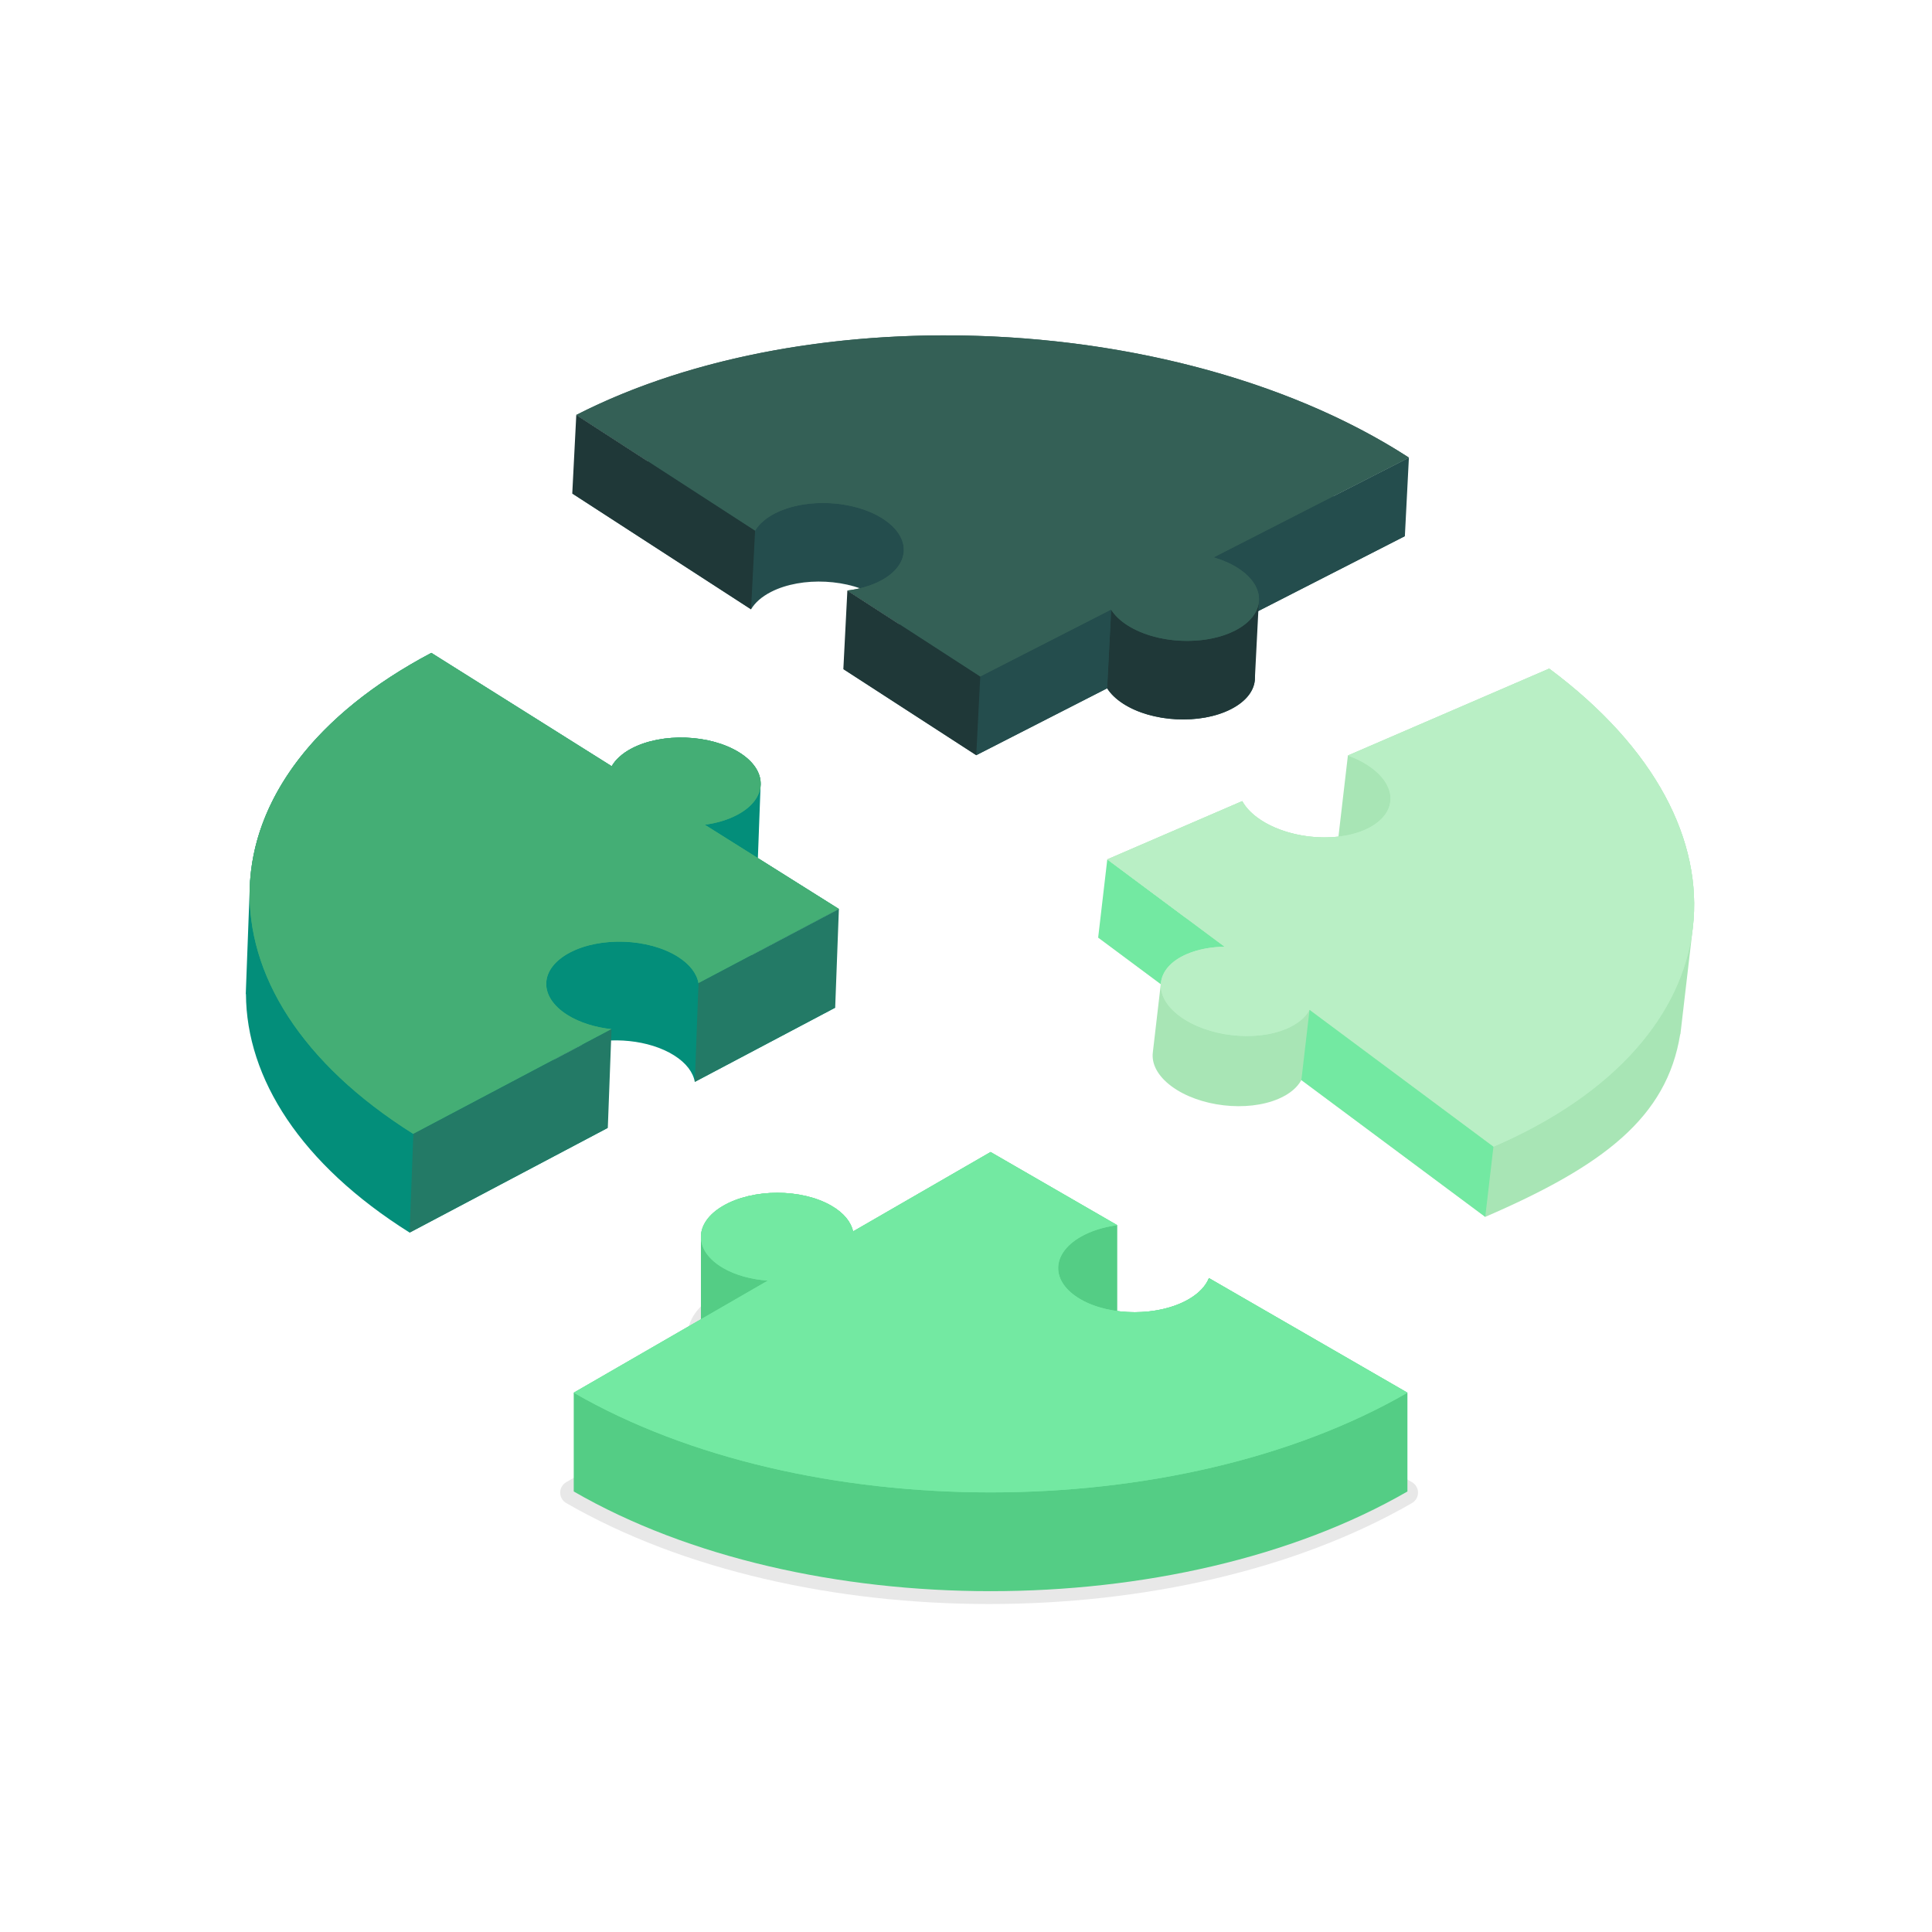 <svg width="151" height="151" viewBox="0 0 151 151" fill="none" xmlns="http://www.w3.org/2000/svg">
<path d="M96.46 50.555C95.899 50.192 95.245 49.907 94.541 49.703L109.801 41.904C92.362 30.609 63.228 29.117 44.727 38.571L58.7 47.623C59.002 47.11 59.524 46.639 60.266 46.26C62.664 45.034 66.44 45.228 68.7 46.692C70.96 48.156 70.849 50.336 68.451 51.561C67.708 51.94 66.834 52.183 65.914 52.295L76.301 59.023L86.531 53.795C86.801 54.221 87.215 54.629 87.776 54.993C90.037 56.457 93.813 56.65 96.211 55.425C98.609 54.199 98.721 52.019 96.46 50.555Z" fill="#244D4D"/>
<path d="M94.541 49.702L94.856 43.562L110.116 35.764L109.801 41.904L94.541 49.702Z" fill="#244D4D"/>
<path d="M98.08 52.997L98.268 49.326L98.399 46.773L86.846 47.655L86.531 53.795C86.801 54.221 87.216 54.629 87.777 54.993C90.037 56.457 93.813 56.65 96.211 55.425C97.448 54.793 98.071 53.907 98.08 52.997Z" fill="#1F3838"/>
<path d="M96.775 44.414C96.214 44.051 95.559 43.766 94.855 43.562L110.115 35.764C92.677 24.468 63.542 22.976 45.041 32.43L59.015 41.482C59.316 40.969 59.838 40.498 60.58 40.119C62.978 38.893 66.755 39.087 69.015 40.551C71.275 42.015 71.163 44.195 68.765 45.42C68.023 45.8 67.149 46.042 66.229 46.154L76.616 52.882L86.846 47.654C87.116 48.081 87.53 48.489 88.091 48.852C90.351 50.316 94.127 50.509 96.525 49.284C98.924 48.059 99.035 45.879 96.775 44.414Z" fill="#346056"/>
<path d="M73.88 27.154C86.689 27.154 99.084 30.248 108.201 35.684L94.427 42.722C94.082 42.898 93.88 43.266 93.917 43.651C93.954 44.036 94.221 44.359 94.592 44.467C95.23 44.652 95.792 44.901 96.263 45.205C97.05 45.715 97.485 46.329 97.456 46.89C97.427 47.451 96.932 48.018 96.097 48.444C95.21 48.898 94.035 49.147 92.788 49.147C91.195 49.147 89.67 48.751 88.604 48.061C88.171 47.781 87.848 47.474 87.642 47.15C87.464 46.869 87.159 46.712 86.845 46.712C86.701 46.712 86.554 46.745 86.417 46.816L76.672 51.795L68.565 46.544C68.783 46.458 68.993 46.364 69.195 46.26C70.667 45.508 71.514 44.394 71.579 43.124C71.644 41.854 70.915 40.659 69.527 39.76C68.164 38.877 66.265 38.371 64.318 38.371C62.756 38.371 61.315 38.685 60.151 39.28C59.62 39.551 59.172 39.868 58.811 40.227L46.954 32.547C54.46 29.061 63.945 27.154 73.88 27.154ZM73.88 26.211C63.474 26.211 53.22 28.251 45.041 32.43L59.015 41.482C59.316 40.969 59.838 40.498 60.58 40.119C61.64 39.578 62.97 39.313 64.318 39.313C66.021 39.313 67.754 39.734 69.015 40.551C71.275 42.015 71.164 44.196 68.766 45.421C68.023 45.8 67.149 46.043 66.229 46.154L76.616 52.883L86.846 47.655C87.116 48.081 87.53 48.489 88.091 48.852C89.352 49.669 91.086 50.09 92.788 50.09C94.137 50.09 95.466 49.826 96.526 49.284C98.924 48.059 99.036 45.879 96.776 44.415C96.214 44.051 95.56 43.767 94.856 43.562L110.116 35.764C100.386 29.462 87.013 26.211 73.88 26.211Z" fill="#346056"/>
<path d="M76.301 59.023L76.615 52.883L86.845 47.655L86.531 53.796L76.301 59.023Z" fill="#244D4D"/>
<path d="M65.914 52.295L66.228 46.155L76.615 52.883L76.301 59.023L65.914 52.295Z" fill="#1F3838"/>
<path d="M58.7 47.623L59.015 41.482L45.041 32.431L44.727 38.571L58.7 47.623Z" fill="#1F3838"/>
<path d="M121.081 52.257L105.348 59.049L104.609 65.389C102.404 65.645 99.879 65.098 98.255 63.889C97.719 63.49 97.332 63.057 97.09 62.614L86.542 67.167L92.736 71.776L85.83 73.275L90.724 76.916L90.103 82.244L90.104 82.244C89.989 83.128 90.462 84.083 91.554 84.895C93.714 86.503 97.47 86.941 99.942 85.874C100.811 85.499 101.399 84.987 101.711 84.412L116.084 95.107C125.307 91.126 130.272 87.344 131.319 80.84L131.337 80.823L132.307 72.504C133.095 65.742 129.416 58.459 121.081 52.257Z" fill="#A8E5B5"/>
<path d="M90.743 76.76L95.612 74.862L95.713 73.991L86.543 67.166L85.83 73.274L90.725 76.915L90.743 76.76Z" fill="#73E9A2"/>
<path d="M116.725 89.624C135.8 81.39 137.751 64.66 121.083 52.257L105.349 59.049C106.038 59.299 106.673 59.626 107.209 60.024C109.37 61.632 109.117 63.8 106.645 64.868C104.172 65.935 100.416 65.497 98.256 63.889C97.719 63.49 97.332 63.057 97.091 62.614L86.543 67.167L95.714 73.991C94.654 74.009 93.627 74.194 92.758 74.569C90.286 75.636 90.033 77.804 92.194 79.412C94.354 81.02 98.11 81.458 100.582 80.39C101.451 80.015 102.039 79.503 102.351 78.929L116.725 89.624Z" fill="#B9EFC5"/>
<path d="M120.953 53.34C128.442 59.06 132.139 65.811 131.371 72.394C130.604 78.978 125.453 84.697 116.848 88.54L102.914 78.173C102.78 78.073 102.624 78.012 102.461 77.993C102.358 77.981 102.252 77.986 102.149 78.008C101.882 78.067 101.654 78.239 101.523 78.478C101.301 78.888 100.846 79.25 100.209 79.525C99.178 79.97 97.782 80.131 96.38 79.968C94.978 79.804 93.657 79.326 92.756 78.656C92.004 78.096 91.61 77.455 91.675 76.897C91.74 76.338 92.271 75.805 93.132 75.434C93.853 75.123 94.751 74.95 95.73 74.933C96.133 74.926 96.488 74.663 96.611 74.279C96.735 73.895 96.6 73.475 96.277 73.234L88.416 67.385L96.76 63.783C97.02 64.088 97.331 64.376 97.693 64.645C98.868 65.52 100.477 66.114 102.224 66.317C103.97 66.521 105.672 66.313 107.018 65.733C108.536 65.077 109.453 64.02 109.601 62.757C109.748 61.494 109.099 60.254 107.772 59.267C107.704 59.217 107.635 59.167 107.564 59.119L120.953 53.34ZM121.083 52.257L105.349 59.049C106.038 59.299 106.673 59.626 107.209 60.024C109.37 61.632 109.117 63.8 106.645 64.868C105.408 65.401 103.851 65.559 102.333 65.382C100.815 65.205 99.336 64.693 98.256 63.889C97.719 63.49 97.332 63.057 97.091 62.614L86.543 67.167L95.714 73.991C94.654 74.009 93.627 74.194 92.758 74.569C90.286 75.636 90.033 77.805 92.194 79.412C93.274 80.216 94.753 80.728 96.271 80.904C97.789 81.081 99.346 80.924 100.582 80.39C101.45 80.016 102.038 79.504 102.351 78.929L116.724 89.624C135.8 81.39 137.751 64.66 121.083 52.257Z" fill="#B9EFC5"/>
<path d="M101.711 84.412L102.35 78.929L116.723 89.624L116.084 95.107L101.711 84.412Z" fill="#73E9A2"/>
<path d="M110.357 115.842L94.841 106.884C94.605 106.747 94.32 106.72 94.062 106.809C93.804 106.898 93.597 107.095 93.495 107.349C93.322 107.781 92.912 108.193 92.311 108.54C90.277 109.714 86.842 109.714 84.808 108.54C83.996 108.072 83.53 107.48 83.53 106.919C83.53 106.357 83.996 105.765 84.808 105.297C85.488 104.904 86.36 104.628 87.331 104.498C87.731 104.445 88.052 104.142 88.13 103.747C88.209 103.351 88.026 102.949 87.677 102.747L77.777 97.032C77.486 96.863 77.126 96.863 76.834 97.032L66.992 102.714C66.616 102.148 66.057 101.644 65.332 101.226C62.7 99.706 58.576 99.706 55.944 101.226C54.512 102.053 53.724 103.208 53.724 104.481C53.724 105.753 54.512 106.908 55.944 107.735C56.347 107.968 56.79 108.167 57.264 108.331L44.255 115.842C43.963 116.01 43.783 116.322 43.783 116.659C43.783 116.996 43.963 117.307 44.255 117.475C53.367 122.736 65.336 125.366 77.305 125.366C89.275 125.366 101.244 122.736 110.357 117.475C110.648 117.307 110.828 116.995 110.828 116.659C110.828 116.322 110.648 116.01 110.357 115.842Z" fill="#E8E8E8"/>
<path d="M94.486 99.892C94.242 100.499 93.717 101.076 92.898 101.549C91.385 102.422 89.263 102.726 87.321 102.465V95.756L77.421 90.04L66.674 96.245C66.516 95.51 65.954 94.799 64.977 94.235C62.645 92.888 58.863 92.888 56.531 94.235C55.365 94.908 54.782 95.79 54.782 96.673V103.112L44.842 108.851V116.57C62.835 126.959 92.008 126.959 110.001 116.57V108.85L94.486 99.892Z" fill="#54CD85"/>
<path d="M94.486 99.892C94.242 100.499 93.717 101.076 92.898 101.549C90.566 102.895 86.784 102.895 84.453 101.549C82.121 100.202 82.12 98.019 84.453 96.673C85.271 96.2 86.27 95.897 87.321 95.756L77.421 90.04L66.674 96.245C66.516 95.51 65.954 94.799 64.977 94.235C62.645 92.888 58.863 92.888 56.531 94.235C54.199 95.581 54.199 97.764 56.531 99.111C57.508 99.675 58.741 100 60.014 100.091L44.842 108.85C62.835 119.239 92.008 119.239 110.001 108.85L94.486 99.892Z" fill="#73E9A2"/>
<path d="M77.421 91.129L84.865 95.426C84.552 95.554 84.256 95.698 83.981 95.856C82.549 96.683 81.761 97.839 81.761 99.111C81.761 100.383 82.549 101.538 83.981 102.365C85.25 103.098 86.917 103.501 88.675 103.501C90.434 103.501 92.101 103.098 93.37 102.365C93.96 102.024 94.446 101.62 94.811 101.168L108.085 108.832C99.707 113.269 88.895 115.699 77.421 115.699C65.948 115.699 55.137 113.269 46.758 108.833L60.485 100.907C60.844 100.7 61.025 100.283 60.932 99.88C60.84 99.476 60.494 99.18 60.081 99.151C58.906 99.067 57.813 98.762 57.003 98.294C56.191 97.826 55.725 97.235 55.725 96.673C55.725 96.111 56.191 95.52 57.003 95.051C57.975 94.49 59.343 94.168 60.754 94.168C62.166 94.168 63.533 94.49 64.506 95.051C65.204 95.454 65.647 95.948 65.753 96.444C65.817 96.738 66.017 96.985 66.292 97.107C66.414 97.161 66.544 97.188 66.675 97.188C66.838 97.188 67.001 97.145 67.146 97.061L77.421 91.129ZM77.421 90.04L66.674 96.245C66.516 95.51 65.954 94.799 64.977 94.234C63.811 93.561 62.282 93.225 60.754 93.224C59.225 93.224 57.697 93.561 56.531 94.234C54.199 95.581 54.199 97.764 56.531 99.11C57.508 99.675 58.741 99.999 60.014 100.09L44.842 108.85C53.837 114.043 65.631 116.641 77.421 116.641C89.214 116.641 101.004 114.045 110.001 108.85L94.486 99.892C94.243 100.499 93.718 101.076 92.899 101.549C91.732 102.222 90.204 102.559 88.676 102.559C87.147 102.559 85.619 102.222 84.453 101.549C82.121 100.202 82.121 98.019 84.453 96.672C85.272 96.2 86.271 95.897 87.322 95.756L77.421 90.04Z" fill="#73E9A2"/>
<path d="M31.612 86.861C31.612 86.861 30.995 86.425 31.167 85.166C31.304 84.162 31.397 83.28 31.778 83.034C32.074 82.842 32.091 83.557 32.113 84.324C32.113 84.324 33.231 82.554 33.84 82.159C34.45 81.764 33.659 83.297 33.166 84.248C33.166 84.248 34.593 82.237 35.012 82.428C35.431 82.62 33.943 84.496 33.943 84.496C33.943 84.496 35.43 83.256 35.689 83.481C35.928 83.689 34.433 85.255 34.433 85.255C34.433 85.255 35.597 84.425 35.877 84.646C36.086 84.811 34.378 86.767 32.964 87.189C32.48 87.334 31.888 87.16 31.612 86.861Z" fill="#E0AF9E"/>
<path d="M65.565 71.044L59.234 67.066L59.447 61.355C59.449 61.331 59.449 61.309 59.45 61.286L59.451 61.252L59.448 61.252C59.451 60.392 58.905 59.517 57.795 58.819C55.514 57.386 51.736 57.244 49.355 58.503C48.618 58.892 48.103 59.37 47.808 59.886L33.711 51.028C24.767 55.755 20.03 62.171 19.553 68.787L19.542 68.793L19.522 69.319C19.522 69.32 19.522 69.32 19.522 69.321L19.233 77.034C19.233 77.034 19.233 77.035 19.233 77.035L19.209 77.689L19.223 77.694C19.258 84.286 23.503 90.987 32.015 96.336L47.504 88.151C46.236 88.012 45.017 87.641 44.061 87.041C42.123 85.823 41.898 84.066 43.335 82.792L45.401 81.7C47.726 80.985 50.745 81.266 52.683 82.484C53.639 83.084 54.173 83.817 54.304 84.557L65.276 78.758L58.74 74.651L65.565 71.044Z" fill="#038E7A"/>
<path d="M44.35 79.327C42.07 77.894 42.152 75.712 44.532 74.454C46.913 73.196 50.692 73.337 52.972 74.77C53.928 75.37 54.462 76.102 54.593 76.843L65.565 71.044L55.087 64.46C56.005 64.335 56.876 64.081 57.613 63.691C59.994 62.433 60.075 60.251 57.795 58.819C55.515 57.386 51.736 57.244 49.356 58.503C48.619 58.892 48.103 59.37 47.809 59.886L33.712 51.028C15.343 60.736 14.712 77.568 32.304 88.622L47.793 80.436C46.525 80.297 45.305 79.927 44.35 79.327Z" fill="#44AE75"/>
<path d="M33.675 52.119L47.307 60.685C47.449 60.774 47.61 60.823 47.774 60.829C47.862 60.832 47.951 60.823 48.038 60.801C48.287 60.739 48.501 60.577 48.628 60.354C48.842 59.979 49.245 59.628 49.796 59.337C50.789 58.812 52.168 58.541 53.578 58.594C54.989 58.647 56.343 59.02 57.294 59.617C58.088 60.116 58.531 60.724 58.51 61.285C58.489 61.847 58.002 62.42 57.172 62.858C56.56 63.182 55.795 63.413 54.96 63.526C54.567 63.579 54.249 63.873 54.166 64.261C54.082 64.648 54.249 65.047 54.585 65.258L63.681 70.974L55.077 75.521C54.722 74.941 54.182 74.417 53.474 73.972C52.233 73.192 50.582 72.727 48.825 72.661C47.069 72.595 45.388 72.936 44.092 73.621C42.63 74.393 41.799 75.519 41.751 76.79C41.703 78.061 42.448 79.245 43.848 80.125C44.243 80.372 44.677 80.588 45.145 80.769L32.348 87.532C24.432 82.418 20.216 75.979 20.465 69.356C20.712 62.733 25.398 56.627 33.675 52.119ZM33.712 51.029C15.343 60.737 14.712 77.568 32.304 88.622L47.793 80.437C46.525 80.298 45.306 79.927 44.35 79.327C42.07 77.894 42.152 75.713 44.532 74.454C45.723 73.825 47.263 73.546 48.79 73.603C50.318 73.66 51.832 74.054 52.972 74.77C53.928 75.371 54.462 76.103 54.593 76.843L65.565 71.044L55.087 64.46C56.005 64.335 56.876 64.081 57.613 63.691C59.994 62.433 60.075 60.252 57.795 58.819C56.655 58.102 55.141 57.709 53.613 57.652C52.086 57.595 50.546 57.874 49.356 58.503C48.619 58.892 48.103 59.37 47.809 59.887L33.712 51.029Z" fill="#44AE75"/>
<path d="M32.016 96.337L32.305 88.622L47.794 80.436L47.505 88.151L32.016 96.337Z" fill="#237A66"/>
<path d="M54.305 84.557L54.593 76.842L65.565 71.044L65.276 78.758L54.305 84.557Z" fill="#237A66"/>
</svg>
